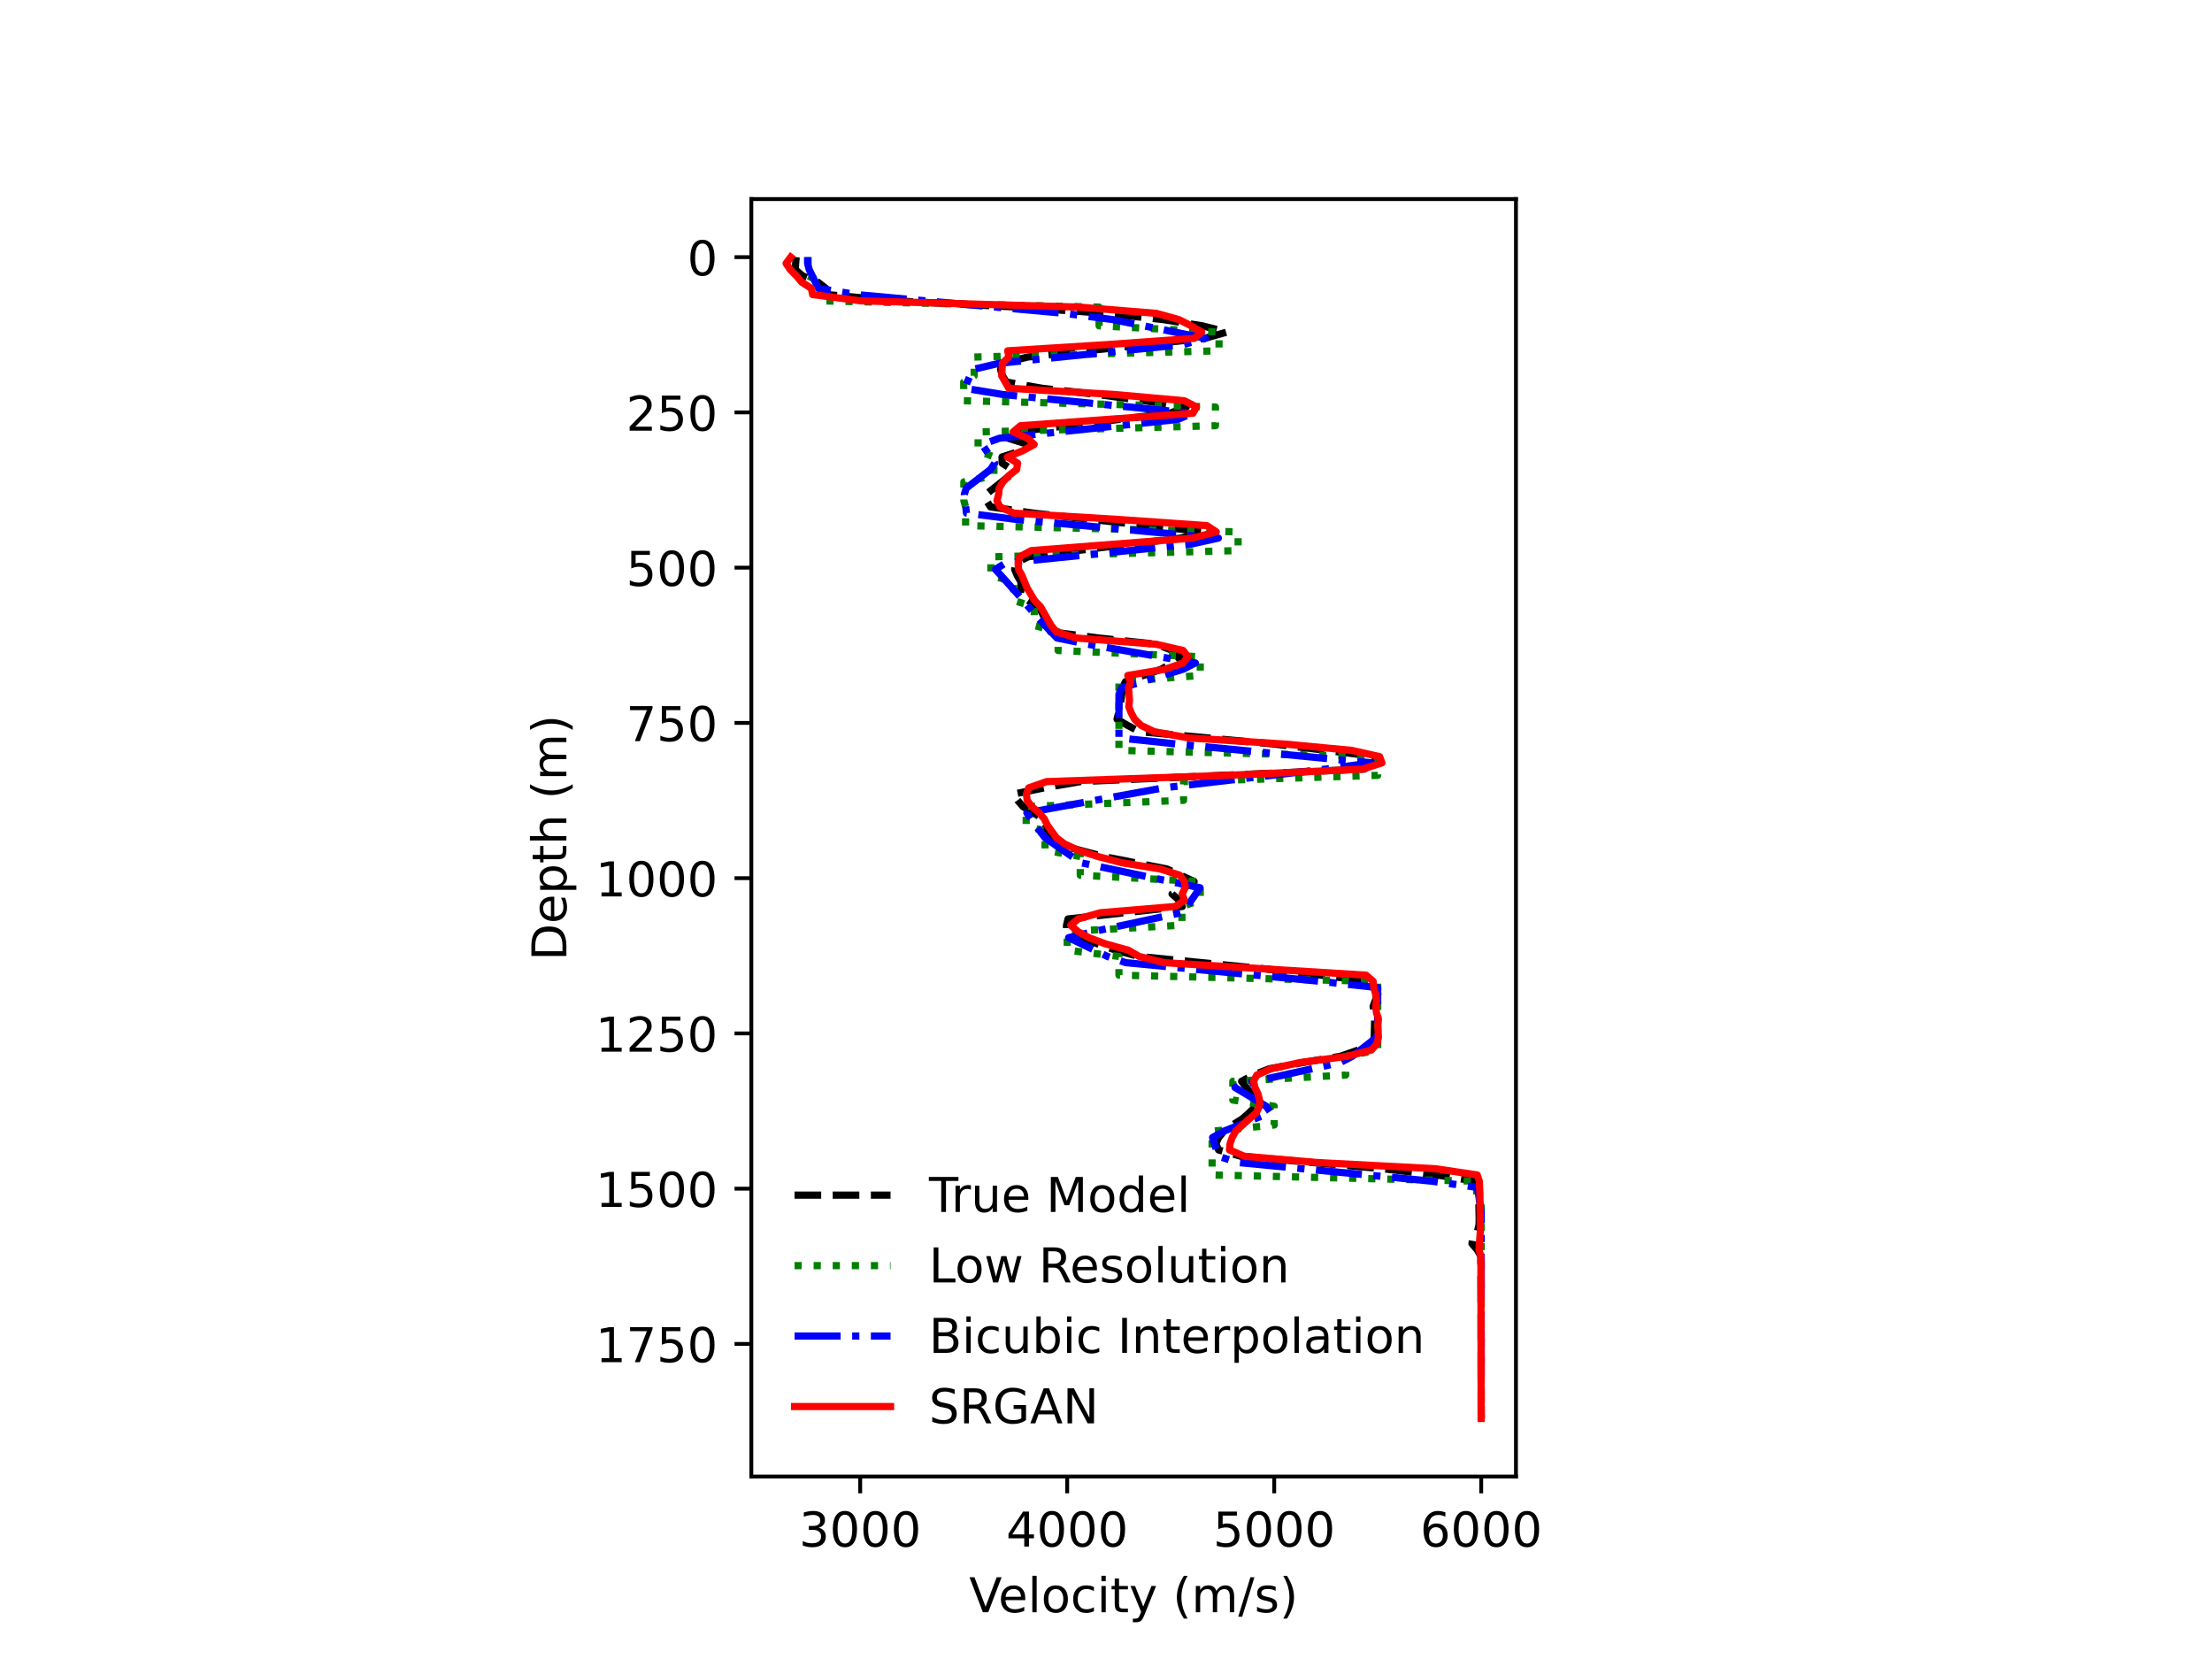 <?xml version="1.0" encoding="utf-8" standalone="no"?>
<!DOCTYPE svg PUBLIC "-//W3C//DTD SVG 1.1//EN"
  "http://www.w3.org/Graphics/SVG/1.1/DTD/svg11.dtd">
<!-- Created with matplotlib (https://matplotlib.org/) -->
<svg height="345.6pt" version="1.1" viewBox="0 0 460.8 345.6" width="460.8pt" xmlns="http://www.w3.org/2000/svg" xmlns:xlink="http://www.w3.org/1999/xlink">
 <defs>
  <style type="text/css">*{stroke-linecap:butt;stroke-linejoin:round;}</style>
 </defs>
 <g id="figure_1">
  <g id="patch_1">
   <path d="M 0 345.6 
L 460.8 345.6 
L 460.8 0 
L 0 0 
z
" style="fill:#ffffff;"/>
  </g>
  <g id="axes_1">
   <g id="patch_2">
    <path d="M 156.517 307.584 
L 315.803 307.584 
L 315.803 41.472 
L 156.517 41.472 
z
" style="fill:#ffffff;"/>
   </g>
   <g id="matplotlib.axis_1">
    <g id="xtick_1">
     <g id="line2d_1">
      <defs>
       <path d="M 0 0 
L 0 3.5 
" id="m953c4047a8" style="stroke:#000000;stroke-width:0.8;"/>
      </defs>
      <g>
       <use style="stroke:#000000;stroke-width:0.8;" x="179.194" xlink:href="#m953c4047a8" y="307.584"/>
      </g>
     </g>
     <g id="text_1">
      <!-- 3000 -->
      <g transform="translate(166.469 322.182)scale(0.1 -0.1)">
       <defs>
        <path d="M 40.578 39.312 
Q 47.656 37.797 51.625 33 
Q 55.609 28.219 55.609 21.188 
Q 55.609 10.406 48.188 4.484 
Q 40.766 -1.422 27.094 -1.422 
Q 22.516 -1.422 17.656 -0.516 
Q 12.797 0.391 7.625 2.203 
L 7.625 11.719 
Q 11.719 9.328 16.594 8.109 
Q 21.484 6.891 26.812 6.891 
Q 36.078 6.891 40.938 10.547 
Q 45.797 14.203 45.797 21.188 
Q 45.797 27.641 41.281 31.266 
Q 36.766 34.906 28.719 34.906 
L 20.219 34.906 
L 20.219 43.016 
L 29.109 43.016 
Q 36.375 43.016 40.234 45.922 
Q 44.094 48.828 44.094 54.297 
Q 44.094 59.906 40.109 62.906 
Q 36.141 65.922 28.719 65.922 
Q 24.656 65.922 20.016 65.031 
Q 15.375 64.156 9.812 62.312 
L 9.812 71.094 
Q 15.438 72.656 20.344 73.438 
Q 25.25 74.219 29.594 74.219 
Q 40.828 74.219 47.359 69.109 
Q 53.906 64.016 53.906 55.328 
Q 53.906 49.266 50.438 45.094 
Q 46.969 40.922 40.578 39.312 
z
" id="DejaVuSans-51"/>
        <path d="M 31.781 66.406 
Q 24.172 66.406 20.328 58.906 
Q 16.5 51.422 16.5 36.375 
Q 16.5 21.391 20.328 13.891 
Q 24.172 6.391 31.781 6.391 
Q 39.453 6.391 43.281 13.891 
Q 47.125 21.391 47.125 36.375 
Q 47.125 51.422 43.281 58.906 
Q 39.453 66.406 31.781 66.406 
z
M 31.781 74.219 
Q 44.047 74.219 50.516 64.516 
Q 56.984 54.828 56.984 36.375 
Q 56.984 17.969 50.516 8.266 
Q 44.047 -1.422 31.781 -1.422 
Q 19.531 -1.422 13.062 8.266 
Q 6.594 17.969 6.594 36.375 
Q 6.594 54.828 13.062 64.516 
Q 19.531 74.219 31.781 74.219 
z
" id="DejaVuSans-48"/>
       </defs>
       <use xlink:href="#DejaVuSans-51"/>
       <use x="63.623" xlink:href="#DejaVuSans-48"/>
       <use x="127.246" xlink:href="#DejaVuSans-48"/>
       <use x="190.869" xlink:href="#DejaVuSans-48"/>
      </g>
     </g>
    </g>
    <g id="xtick_2">
     <g id="line2d_2">
      <g>
       <use style="stroke:#000000;stroke-width:0.8;" x="222.317" xlink:href="#m953c4047a8" y="307.584"/>
      </g>
     </g>
     <g id="text_2">
      <!-- 4000 -->
      <g transform="translate(209.592 322.182)scale(0.1 -0.1)">
       <defs>
        <path d="M 37.797 64.312 
L 12.891 25.391 
L 37.797 25.391 
z
M 35.203 72.906 
L 47.609 72.906 
L 47.609 25.391 
L 58.016 25.391 
L 58.016 17.188 
L 47.609 17.188 
L 47.609 0 
L 37.797 0 
L 37.797 17.188 
L 4.891 17.188 
L 4.891 26.703 
z
" id="DejaVuSans-52"/>
       </defs>
       <use xlink:href="#DejaVuSans-52"/>
       <use x="63.623" xlink:href="#DejaVuSans-48"/>
       <use x="127.246" xlink:href="#DejaVuSans-48"/>
       <use x="190.869" xlink:href="#DejaVuSans-48"/>
      </g>
     </g>
    </g>
    <g id="xtick_3">
     <g id="line2d_3">
      <g>
       <use style="stroke:#000000;stroke-width:0.8;" x="265.44" xlink:href="#m953c4047a8" y="307.584"/>
      </g>
     </g>
     <g id="text_3">
      <!-- 5000 -->
      <g transform="translate(252.715 322.182)scale(0.1 -0.1)">
       <defs>
        <path d="M 10.797 72.906 
L 49.516 72.906 
L 49.516 64.594 
L 19.828 64.594 
L 19.828 46.734 
Q 21.969 47.469 24.109 47.828 
Q 26.266 48.188 28.422 48.188 
Q 40.625 48.188 47.75 41.5 
Q 54.891 34.812 54.891 23.391 
Q 54.891 11.625 47.562 5.094 
Q 40.234 -1.422 26.906 -1.422 
Q 22.312 -1.422 17.547 -0.641 
Q 12.797 0.141 7.719 1.703 
L 7.719 11.625 
Q 12.109 9.234 16.797 8.062 
Q 21.484 6.891 26.703 6.891 
Q 35.156 6.891 40.078 11.328 
Q 45.016 15.766 45.016 23.391 
Q 45.016 31 40.078 35.438 
Q 35.156 39.891 26.703 39.891 
Q 22.75 39.891 18.812 39.016 
Q 14.891 38.141 10.797 36.281 
z
" id="DejaVuSans-53"/>
       </defs>
       <use xlink:href="#DejaVuSans-53"/>
       <use x="63.623" xlink:href="#DejaVuSans-48"/>
       <use x="127.246" xlink:href="#DejaVuSans-48"/>
       <use x="190.869" xlink:href="#DejaVuSans-48"/>
      </g>
     </g>
    </g>
    <g id="xtick_4">
     <g id="line2d_4">
      <g>
       <use style="stroke:#000000;stroke-width:0.8;" x="308.563" xlink:href="#m953c4047a8" y="307.584"/>
      </g>
     </g>
     <g id="text_4">
      <!-- 6000 -->
      <g transform="translate(295.838 322.182)scale(0.1 -0.1)">
       <defs>
        <path d="M 33.016 40.375 
Q 26.375 40.375 22.484 35.828 
Q 18.609 31.297 18.609 23.391 
Q 18.609 15.531 22.484 10.953 
Q 26.375 6.391 33.016 6.391 
Q 39.656 6.391 43.531 10.953 
Q 47.406 15.531 47.406 23.391 
Q 47.406 31.297 43.531 35.828 
Q 39.656 40.375 33.016 40.375 
z
M 52.594 71.297 
L 52.594 62.312 
Q 48.875 64.062 45.094 64.984 
Q 41.312 65.922 37.594 65.922 
Q 27.828 65.922 22.672 59.328 
Q 17.531 52.734 16.797 39.406 
Q 19.672 43.656 24.016 45.922 
Q 28.375 48.188 33.594 48.188 
Q 44.578 48.188 50.953 41.516 
Q 57.328 34.859 57.328 23.391 
Q 57.328 12.156 50.688 5.359 
Q 44.047 -1.422 33.016 -1.422 
Q 20.359 -1.422 13.672 8.266 
Q 6.984 17.969 6.984 36.375 
Q 6.984 53.656 15.188 63.938 
Q 23.391 74.219 37.203 74.219 
Q 40.922 74.219 44.703 73.484 
Q 48.484 72.75 52.594 71.297 
z
" id="DejaVuSans-54"/>
       </defs>
       <use xlink:href="#DejaVuSans-54"/>
       <use x="63.623" xlink:href="#DejaVuSans-48"/>
       <use x="127.246" xlink:href="#DejaVuSans-48"/>
       <use x="190.869" xlink:href="#DejaVuSans-48"/>
      </g>
     </g>
    </g>
    <g id="text_5">
     <!-- Velocity (m/s) -->
     <g transform="translate(201.894 335.861)scale(0.1 -0.1)">
      <defs>
       <path d="M 28.609 0 
L 0.781 72.906 
L 11.078 72.906 
L 34.188 11.531 
L 57.328 72.906 
L 67.578 72.906 
L 39.797 0 
z
" id="DejaVuSans-86"/>
       <path d="M 56.203 29.594 
L 56.203 25.203 
L 14.891 25.203 
Q 15.484 15.922 20.484 11.062 
Q 25.484 6.203 34.422 6.203 
Q 39.594 6.203 44.453 7.469 
Q 49.312 8.734 54.109 11.281 
L 54.109 2.781 
Q 49.266 0.734 44.188 -0.344 
Q 39.109 -1.422 33.891 -1.422 
Q 20.797 -1.422 13.156 6.188 
Q 5.516 13.812 5.516 26.812 
Q 5.516 40.234 12.766 48.109 
Q 20.016 56 32.328 56 
Q 43.359 56 49.781 48.891 
Q 56.203 41.797 56.203 29.594 
z
M 47.219 32.234 
Q 47.125 39.594 43.094 43.984 
Q 39.062 48.391 32.422 48.391 
Q 24.906 48.391 20.391 44.141 
Q 15.875 39.891 15.188 32.172 
z
" id="DejaVuSans-101"/>
       <path d="M 9.422 75.984 
L 18.406 75.984 
L 18.406 0 
L 9.422 0 
z
" id="DejaVuSans-108"/>
       <path d="M 30.609 48.391 
Q 23.391 48.391 19.188 42.75 
Q 14.984 37.109 14.984 27.297 
Q 14.984 17.484 19.156 11.844 
Q 23.344 6.203 30.609 6.203 
Q 37.797 6.203 41.984 11.859 
Q 46.188 17.531 46.188 27.297 
Q 46.188 37.016 41.984 42.703 
Q 37.797 48.391 30.609 48.391 
z
M 30.609 56 
Q 42.328 56 49.016 48.375 
Q 55.719 40.766 55.719 27.297 
Q 55.719 13.875 49.016 6.219 
Q 42.328 -1.422 30.609 -1.422 
Q 18.844 -1.422 12.172 6.219 
Q 5.516 13.875 5.516 27.297 
Q 5.516 40.766 12.172 48.375 
Q 18.844 56 30.609 56 
z
" id="DejaVuSans-111"/>
       <path d="M 48.781 52.594 
L 48.781 44.188 
Q 44.969 46.297 41.141 47.344 
Q 37.312 48.391 33.406 48.391 
Q 24.656 48.391 19.812 42.844 
Q 14.984 37.312 14.984 27.297 
Q 14.984 17.281 19.812 11.734 
Q 24.656 6.203 33.406 6.203 
Q 37.312 6.203 41.141 7.25 
Q 44.969 8.297 48.781 10.406 
L 48.781 2.094 
Q 45.016 0.344 40.984 -0.531 
Q 36.969 -1.422 32.422 -1.422 
Q 20.062 -1.422 12.781 6.344 
Q 5.516 14.109 5.516 27.297 
Q 5.516 40.672 12.859 48.328 
Q 20.219 56 33.016 56 
Q 37.156 56 41.109 55.141 
Q 45.062 54.297 48.781 52.594 
z
" id="DejaVuSans-99"/>
       <path d="M 9.422 54.688 
L 18.406 54.688 
L 18.406 0 
L 9.422 0 
z
M 9.422 75.984 
L 18.406 75.984 
L 18.406 64.594 
L 9.422 64.594 
z
" id="DejaVuSans-105"/>
       <path d="M 18.312 70.219 
L 18.312 54.688 
L 36.812 54.688 
L 36.812 47.703 
L 18.312 47.703 
L 18.312 18.016 
Q 18.312 11.328 20.141 9.422 
Q 21.969 7.516 27.594 7.516 
L 36.812 7.516 
L 36.812 0 
L 27.594 0 
Q 17.188 0 13.234 3.875 
Q 9.281 7.766 9.281 18.016 
L 9.281 47.703 
L 2.688 47.703 
L 2.688 54.688 
L 9.281 54.688 
L 9.281 70.219 
z
" id="DejaVuSans-116"/>
       <path d="M 32.172 -5.078 
Q 28.375 -14.844 24.75 -17.812 
Q 21.141 -20.797 15.094 -20.797 
L 7.906 -20.797 
L 7.906 -13.281 
L 13.188 -13.281 
Q 16.891 -13.281 18.938 -11.516 
Q 21 -9.766 23.484 -3.219 
L 25.094 0.875 
L 2.984 54.688 
L 12.5 54.688 
L 29.594 11.922 
L 46.688 54.688 
L 56.203 54.688 
z
" id="DejaVuSans-121"/>
       <path id="DejaVuSans-32"/>
       <path d="M 31 75.875 
Q 24.469 64.656 21.281 53.656 
Q 18.109 42.672 18.109 31.391 
Q 18.109 20.125 21.312 9.062 
Q 24.516 -2 31 -13.188 
L 23.188 -13.188 
Q 15.875 -1.703 12.234 9.375 
Q 8.594 20.453 8.594 31.391 
Q 8.594 42.281 12.203 53.312 
Q 15.828 64.359 23.188 75.875 
z
" id="DejaVuSans-40"/>
       <path d="M 52 44.188 
Q 55.375 50.25 60.062 53.125 
Q 64.75 56 71.094 56 
Q 79.641 56 84.281 50.016 
Q 88.922 44.047 88.922 33.016 
L 88.922 0 
L 79.891 0 
L 79.891 32.719 
Q 79.891 40.578 77.094 44.375 
Q 74.312 48.188 68.609 48.188 
Q 61.625 48.188 57.562 43.547 
Q 53.516 38.922 53.516 30.906 
L 53.516 0 
L 44.484 0 
L 44.484 32.719 
Q 44.484 40.625 41.703 44.406 
Q 38.922 48.188 33.109 48.188 
Q 26.219 48.188 22.156 43.531 
Q 18.109 38.875 18.109 30.906 
L 18.109 0 
L 9.078 0 
L 9.078 54.688 
L 18.109 54.688 
L 18.109 46.188 
Q 21.188 51.219 25.484 53.609 
Q 29.781 56 35.688 56 
Q 41.656 56 45.828 52.969 
Q 50 49.953 52 44.188 
z
" id="DejaVuSans-109"/>
       <path d="M 25.391 72.906 
L 33.688 72.906 
L 8.297 -9.281 
L 0 -9.281 
z
" id="DejaVuSans-47"/>
       <path d="M 44.281 53.078 
L 44.281 44.578 
Q 40.484 46.531 36.375 47.5 
Q 32.281 48.484 27.875 48.484 
Q 21.188 48.484 17.844 46.438 
Q 14.5 44.391 14.5 40.281 
Q 14.5 37.156 16.891 35.375 
Q 19.281 33.594 26.516 31.984 
L 29.594 31.297 
Q 39.156 29.25 43.188 25.516 
Q 47.219 21.781 47.219 15.094 
Q 47.219 7.469 41.188 3.016 
Q 35.156 -1.422 24.609 -1.422 
Q 20.219 -1.422 15.453 -0.562 
Q 10.688 0.297 5.422 2 
L 5.422 11.281 
Q 10.406 8.688 15.234 7.391 
Q 20.062 6.109 24.812 6.109 
Q 31.156 6.109 34.562 8.281 
Q 37.984 10.453 37.984 14.406 
Q 37.984 18.062 35.516 20.016 
Q 33.062 21.969 24.703 23.781 
L 21.578 24.516 
Q 13.234 26.266 9.516 29.906 
Q 5.812 33.547 5.812 39.891 
Q 5.812 47.609 11.281 51.797 
Q 16.75 56 26.812 56 
Q 31.781 56 36.172 55.266 
Q 40.578 54.547 44.281 53.078 
z
" id="DejaVuSans-115"/>
       <path d="M 8.016 75.875 
L 15.828 75.875 
Q 23.141 64.359 26.781 53.312 
Q 30.422 42.281 30.422 31.391 
Q 30.422 20.453 26.781 9.375 
Q 23.141 -1.703 15.828 -13.188 
L 8.016 -13.188 
Q 14.5 -2 17.703 9.062 
Q 20.906 20.125 20.906 31.391 
Q 20.906 42.672 17.703 53.656 
Q 14.5 64.656 8.016 75.875 
z
" id="DejaVuSans-41"/>
      </defs>
      <use xlink:href="#DejaVuSans-86"/>
      <use x="60.658" xlink:href="#DejaVuSans-101"/>
      <use x="122.182" xlink:href="#DejaVuSans-108"/>
      <use x="149.965" xlink:href="#DejaVuSans-111"/>
      <use x="211.146" xlink:href="#DejaVuSans-99"/>
      <use x="266.127" xlink:href="#DejaVuSans-105"/>
      <use x="293.91" xlink:href="#DejaVuSans-116"/>
      <use x="333.119" xlink:href="#DejaVuSans-121"/>
      <use x="392.299" xlink:href="#DejaVuSans-32"/>
      <use x="424.086" xlink:href="#DejaVuSans-40"/>
      <use x="463.1" xlink:href="#DejaVuSans-109"/>
      <use x="560.512" xlink:href="#DejaVuSans-47"/>
      <use x="594.203" xlink:href="#DejaVuSans-115"/>
      <use x="646.303" xlink:href="#DejaVuSans-41"/>
     </g>
    </g>
   </g>
   <g id="matplotlib.axis_2">
    <g id="ytick_1">
     <g id="line2d_5">
      <defs>
       <path d="M 0 0 
L -3.5 0 
" id="m0af466a3be" style="stroke:#000000;stroke-width:0.8;"/>
      </defs>
      <g>
       <use style="stroke:#000000;stroke-width:0.8;" x="156.517" xlink:href="#m0af466a3be" y="53.568"/>
      </g>
     </g>
     <g id="text_6">
      <!-- 0 -->
      <g transform="translate(143.155 57.367)scale(0.1 -0.1)">
       <use xlink:href="#DejaVuSans-48"/>
      </g>
     </g>
    </g>
    <g id="ytick_2">
     <g id="line2d_6">
      <g>
       <use style="stroke:#000000;stroke-width:0.8;" x="156.517" xlink:href="#m0af466a3be" y="85.91"/>
      </g>
     </g>
     <g id="text_7">
      <!-- 250 -->
      <g transform="translate(130.43 89.709)scale(0.1 -0.1)">
       <defs>
        <path d="M 19.188 8.297 
L 53.609 8.297 
L 53.609 0 
L 7.328 0 
L 7.328 8.297 
Q 12.938 14.109 22.625 23.891 
Q 32.328 33.688 34.812 36.531 
Q 39.547 41.844 41.422 45.531 
Q 43.312 49.219 43.312 52.781 
Q 43.312 58.594 39.234 62.25 
Q 35.156 65.922 28.609 65.922 
Q 23.969 65.922 18.812 64.312 
Q 13.672 62.703 7.812 59.422 
L 7.812 69.391 
Q 13.766 71.781 18.938 73 
Q 24.125 74.219 28.422 74.219 
Q 39.75 74.219 46.484 68.547 
Q 53.219 62.891 53.219 53.422 
Q 53.219 48.922 51.531 44.891 
Q 49.859 40.875 45.406 35.406 
Q 44.188 33.984 37.641 27.219 
Q 31.109 20.453 19.188 8.297 
z
" id="DejaVuSans-50"/>
       </defs>
       <use xlink:href="#DejaVuSans-50"/>
       <use x="63.623" xlink:href="#DejaVuSans-53"/>
       <use x="127.246" xlink:href="#DejaVuSans-48"/>
      </g>
     </g>
    </g>
    <g id="ytick_3">
     <g id="line2d_7">
      <g>
       <use style="stroke:#000000;stroke-width:0.8;" x="156.517" xlink:href="#m0af466a3be" y="118.252"/>
      </g>
     </g>
     <g id="text_8">
      <!-- 500 -->
      <g transform="translate(130.43 122.052)scale(0.1 -0.1)">
       <use xlink:href="#DejaVuSans-53"/>
       <use x="63.623" xlink:href="#DejaVuSans-48"/>
       <use x="127.246" xlink:href="#DejaVuSans-48"/>
      </g>
     </g>
    </g>
    <g id="ytick_4">
     <g id="line2d_8">
      <g>
       <use style="stroke:#000000;stroke-width:0.8;" x="156.517" xlink:href="#m0af466a3be" y="150.595"/>
      </g>
     </g>
     <g id="text_9">
      <!-- 750 -->
      <g transform="translate(130.43 154.394)scale(0.1 -0.1)">
       <defs>
        <path d="M 8.203 72.906 
L 55.078 72.906 
L 55.078 68.703 
L 28.609 0 
L 18.312 0 
L 43.219 64.594 
L 8.203 64.594 
z
" id="DejaVuSans-55"/>
       </defs>
       <use xlink:href="#DejaVuSans-55"/>
       <use x="63.623" xlink:href="#DejaVuSans-53"/>
       <use x="127.246" xlink:href="#DejaVuSans-48"/>
      </g>
     </g>
    </g>
    <g id="ytick_5">
     <g id="line2d_9">
      <g>
       <use style="stroke:#000000;stroke-width:0.8;" x="156.517" xlink:href="#m0af466a3be" y="182.937"/>
      </g>
     </g>
     <g id="text_10">
      <!-- 1000 -->
      <g transform="translate(124.067 186.736)scale(0.1 -0.1)">
       <defs>
        <path d="M 12.406 8.297 
L 28.516 8.297 
L 28.516 63.922 
L 10.984 60.406 
L 10.984 69.391 
L 28.422 72.906 
L 38.281 72.906 
L 38.281 8.297 
L 54.391 8.297 
L 54.391 0 
L 12.406 0 
z
" id="DejaVuSans-49"/>
       </defs>
       <use xlink:href="#DejaVuSans-49"/>
       <use x="63.623" xlink:href="#DejaVuSans-48"/>
       <use x="127.246" xlink:href="#DejaVuSans-48"/>
       <use x="190.869" xlink:href="#DejaVuSans-48"/>
      </g>
     </g>
    </g>
    <g id="ytick_6">
     <g id="line2d_10">
      <g>
       <use style="stroke:#000000;stroke-width:0.8;" x="156.517" xlink:href="#m0af466a3be" y="215.279"/>
      </g>
     </g>
     <g id="text_11">
      <!-- 1250 -->
      <g transform="translate(124.067 219.078)scale(0.1 -0.1)">
       <use xlink:href="#DejaVuSans-49"/>
       <use x="63.623" xlink:href="#DejaVuSans-50"/>
       <use x="127.246" xlink:href="#DejaVuSans-53"/>
       <use x="190.869" xlink:href="#DejaVuSans-48"/>
      </g>
     </g>
    </g>
    <g id="ytick_7">
     <g id="line2d_11">
      <g>
       <use style="stroke:#000000;stroke-width:0.8;" x="156.517" xlink:href="#m0af466a3be" y="247.621"/>
      </g>
     </g>
     <g id="text_12">
      <!-- 1500 -->
      <g transform="translate(124.067 251.421)scale(0.1 -0.1)">
       <use xlink:href="#DejaVuSans-49"/>
       <use x="63.623" xlink:href="#DejaVuSans-53"/>
       <use x="127.246" xlink:href="#DejaVuSans-48"/>
       <use x="190.869" xlink:href="#DejaVuSans-48"/>
      </g>
     </g>
    </g>
    <g id="ytick_8">
     <g id="line2d_12">
      <g>
       <use style="stroke:#000000;stroke-width:0.8;" x="156.517" xlink:href="#m0af466a3be" y="279.964"/>
      </g>
     </g>
     <g id="text_13">
      <!-- 1750 -->
      <g transform="translate(124.067 283.763)scale(0.1 -0.1)">
       <use xlink:href="#DejaVuSans-49"/>
       <use x="63.623" xlink:href="#DejaVuSans-55"/>
       <use x="127.246" xlink:href="#DejaVuSans-53"/>
       <use x="190.869" xlink:href="#DejaVuSans-48"/>
      </g>
     </g>
    </g>
    <g id="text_14">
     <!-- Depth (m) -->
     <g transform="translate(117.987 200.119)rotate(-90)scale(0.1 -0.1)">
      <defs>
       <path d="M 19.672 64.797 
L 19.672 8.109 
L 31.594 8.109 
Q 46.688 8.109 53.688 14.938 
Q 60.688 21.781 60.688 36.531 
Q 60.688 51.172 53.688 57.984 
Q 46.688 64.797 31.594 64.797 
z
M 9.812 72.906 
L 30.078 72.906 
Q 51.266 72.906 61.172 64.094 
Q 71.094 55.281 71.094 36.531 
Q 71.094 17.672 61.125 8.828 
Q 51.172 0 30.078 0 
L 9.812 0 
z
" id="DejaVuSans-68"/>
       <path d="M 18.109 8.203 
L 18.109 -20.797 
L 9.078 -20.797 
L 9.078 54.688 
L 18.109 54.688 
L 18.109 46.391 
Q 20.953 51.266 25.266 53.625 
Q 29.594 56 35.594 56 
Q 45.562 56 51.781 48.094 
Q 58.016 40.188 58.016 27.297 
Q 58.016 14.406 51.781 6.484 
Q 45.562 -1.422 35.594 -1.422 
Q 29.594 -1.422 25.266 0.953 
Q 20.953 3.328 18.109 8.203 
z
M 48.688 27.297 
Q 48.688 37.203 44.609 42.844 
Q 40.531 48.484 33.406 48.484 
Q 26.266 48.484 22.188 42.844 
Q 18.109 37.203 18.109 27.297 
Q 18.109 17.391 22.188 11.75 
Q 26.266 6.109 33.406 6.109 
Q 40.531 6.109 44.609 11.75 
Q 48.688 17.391 48.688 27.297 
z
" id="DejaVuSans-112"/>
       <path d="M 54.891 33.016 
L 54.891 0 
L 45.906 0 
L 45.906 32.719 
Q 45.906 40.484 42.875 44.328 
Q 39.844 48.188 33.797 48.188 
Q 26.516 48.188 22.312 43.547 
Q 18.109 38.922 18.109 30.906 
L 18.109 0 
L 9.078 0 
L 9.078 75.984 
L 18.109 75.984 
L 18.109 46.188 
Q 21.344 51.125 25.703 53.562 
Q 30.078 56 35.797 56 
Q 45.219 56 50.047 50.172 
Q 54.891 44.344 54.891 33.016 
z
" id="DejaVuSans-104"/>
      </defs>
      <use xlink:href="#DejaVuSans-68"/>
      <use x="77.002" xlink:href="#DejaVuSans-101"/>
      <use x="138.525" xlink:href="#DejaVuSans-112"/>
      <use x="202.002" xlink:href="#DejaVuSans-116"/>
      <use x="241.211" xlink:href="#DejaVuSans-104"/>
      <use x="304.59" xlink:href="#DejaVuSans-32"/>
      <use x="336.377" xlink:href="#DejaVuSans-40"/>
      <use x="375.391" xlink:href="#DejaVuSans-109"/>
      <use x="472.803" xlink:href="#DejaVuSans-41"/>
     </g>
    </g>
   </g>
   <g id="line2d_13">
    <path clip-path="url(#p0e7c6d971c)" d="M 165.858 53.568 
L 165.646 56.169 
L 167.209 57.47 
L 170.372 58.771 
L 172.05 60.071 
L 172.394 61.372 
L 186.361 62.673 
L 212.063 63.973 
L 230.267 65.274 
L 242.283 66.574 
L 250.46 67.875 
L 255.601 69.176 
L 250.974 70.476 
L 214.08 74.378 
L 208.754 75.679 
L 208.437 76.98 
L 208.815 78.28 
L 209.654 79.581 
L 217.069 80.882 
L 228.658 82.182 
L 238.443 83.483 
L 247.135 84.783 
L 243.71 86.084 
L 222.339 88.685 
L 211.16 89.986 
L 210.009 91.287 
L 214.157 92.587 
L 212.827 93.888 
L 208.735 95.189 
L 208.768 96.489 
L 210.781 97.79 
L 210.304 99.091 
L 205.388 102.993 
L 205.497 104.293 
L 206.336 105.594 
L 215.276 106.894 
L 251.134 110.796 
L 245.908 112.097 
L 224.282 114.698 
L 214.181 115.999 
L 211.594 117.3 
L 211.372 118.6 
L 211.908 119.901 
L 212.669 121.202 
L 212.715 122.502 
L 212.561 123.803 
L 214.162 125.103 
L 216.223 126.404 
L 217.108 127.705 
L 218.854 131.607 
L 228.867 132.907 
L 240.891 134.208 
L 244.243 135.509 
L 245.883 136.809 
L 244.203 138.11 
L 241.916 139.411 
L 234.449 142.012 
L 233.82 143.313 
L 233.353 147.214 
L 232.696 149.816 
L 234.9 151.116 
L 237.391 152.417 
L 265.629 155.018 
L 286.939 157.62 
L 286.001 158.92 
L 284.215 160.221 
L 225.034 162.822 
L 217.51 164.123 
L 211.138 165.423 
L 211.984 166.724 
L 213.11 168.025 
L 217.386 170.626 
L 218.249 173.227 
L 220.076 175.829 
L 229.883 178.43 
L 243.102 181.031 
L 248.754 183.633 
L 244.157 186.234 
L 245.625 187.534 
L 246.287 188.835 
L 222.487 191.436 
L 222.176 192.737 
L 222.147 194.038 
L 228.671 196.639 
L 232.444 197.94 
L 237.178 199.24 
L 263.547 201.842 
L 275.125 203.142 
L 285.398 204.443 
L 286.305 205.743 
L 287.019 207.044 
L 286.046 209.645 
L 286.376 212.247 
L 286.273 216.149 
L 285.714 217.449 
L 282.93 218.75 
L 279.204 220.051 
L 271.362 221.351 
L 264.406 222.652 
L 261.068 223.953 
L 258.643 225.253 
L 260.686 227.854 
L 261.352 229.155 
L 261.574 230.456 
L 260.294 231.756 
L 258.826 233.057 
L 256.758 234.358 
L 254.945 235.658 
L 253.894 236.959 
L 253.27 238.26 
L 253.859 239.56 
L 258.456 240.861 
L 288.026 243.462 
L 299.287 244.763 
L 307.366 246.063 
L 308.032 248.665 
L 308.137 253.867 
L 308.11 255.168 
L 307.781 256.469 
L 306.851 257.769 
L 306.632 259.07 
L 307.756 260.371 
L 308.486 261.671 
L 308.535 272.076 
L 308.559 295.488 
L 308.559 295.488 
" style="fill:none;stroke:#000000;stroke-dasharray:5.55,2.4;stroke-dashoffset:0;stroke-width:1.5;"/>
   </g>
   <g id="line2d_14">
    <path clip-path="url(#p0e7c6d971c)" d="M 168.348 53.568 
L 168.348 57.47 
L 170.9 58.771 
L 170.9 62.673 
L 228.96 63.973 
L 228.96 67.875 
L 253.946 69.176 
L 253.946 73.078 
L 202.939 74.378 
L 202.939 78.28 
L 200.755 79.581 
L 200.755 83.483 
L 253.204 84.783 
L 253.204 88.685 
L 203.752 89.986 
L 203.752 93.888 
L 207.052 95.189 
L 207.052 99.091 
L 200.787 100.391 
L 200.787 104.293 
L 201.151 105.594 
L 201.151 109.496 
L 257.919 110.796 
L 257.919 114.698 
L 206.424 115.999 
L 206.424 119.901 
L 211.172 121.202 
L 211.172 125.103 
L 215.459 126.404 
L 215.459 130.306 
L 220.419 131.607 
L 220.419 135.509 
L 250.036 136.809 
L 250.036 140.711 
L 233.097 142.012 
L 233.097 156.319 
L 287.001 157.62 
L 287.001 161.522 
L 246.558 162.822 
L 246.558 166.724 
L 213.773 168.025 
L 213.773 171.927 
L 217.706 173.227 
L 217.706 177.129 
L 225.035 178.43 
L 225.035 182.332 
L 250.036 183.633 
L 250.036 187.534 
L 246.221 188.835 
L 246.221 192.737 
L 222.317 194.038 
L 222.317 197.94 
L 233.097 199.24 
L 233.097 203.142 
L 287.001 204.443 
L 287.001 218.75 
L 280.335 220.051 
L 280.335 223.953 
L 256.815 225.253 
L 256.815 229.155 
L 265.44 230.456 
L 265.44 234.358 
L 252.503 235.658 
L 252.503 244.763 
L 307.613 246.063 
L 307.613 249.965 
L 308.563 251.266 
L 308.563 295.488 
L 308.563 295.488 
" style="fill:none;stroke:#008000;stroke-dasharray:1.5,2.475;stroke-dashoffset:0;stroke-width:1.5;"/>
   </g>
   <g id="line2d_15">
    <path clip-path="url(#p0e7c6d971c)" d="M 168.239 53.568 
L 168.239 54.869 
L 168.569 56.169 
L 170.504 60.071 
L 178.484 61.372 
L 221.79 65.274 
L 231.803 66.574 
L 251.13 70.476 
L 246.517 71.777 
L 208.113 75.679 
L 202.611 76.98 
L 200.965 80.882 
L 208.889 82.182 
L 248.436 86.084 
L 245.314 87.385 
L 208.23 91.287 
L 204.598 92.587 
L 207.22 96.489 
L 206.35 97.79 
L 201.286 101.692 
L 200.886 102.993 
L 201.329 106.894 
L 211.559 108.195 
L 253.817 112.097 
L 247.875 113.398 
L 209.447 117.3 
L 207.36 118.6 
L 212.027 123.803 
L 216.458 129.005 
L 220.195 132.907 
L 226.606 134.208 
L 249.017 138.11 
L 246.486 139.411 
L 233.644 143.313 
L 233.097 144.613 
L 233.097 153.718 
L 245.404 155.018 
L 285.759 158.92 
L 276.1 160.221 
L 242.393 164.123 
L 213.911 169.325 
L 214.729 170.626 
L 217.697 174.528 
L 225.169 179.731 
L 249.998 184.933 
L 247.295 188.835 
L 246.065 190.136 
L 227.915 194.038 
L 222.609 195.338 
L 230.69 199.24 
L 234.539 200.541 
L 275.183 204.443 
L 287.001 205.743 
L 287.001 214.848 
L 286.716 216.149 
L 281.689 220.051 
L 279.203 221.351 
L 261.469 225.253 
L 257.276 226.554 
L 263.779 230.456 
L 264.679 231.756 
L 254.924 235.658 
L 252.603 236.959 
L 253.786 240.861 
L 257.802 242.162 
L 298.262 246.063 
L 307.794 247.364 
L 308.563 252.567 
L 308.563 295.488 
L 308.563 295.488 
" style="fill:none;stroke:#0000ff;stroke-dasharray:9.6,2.4,1.5,2.4;stroke-dashoffset:0;stroke-width:1.5;"/>
   </g>
   <g id="line2d_16">
    <path clip-path="url(#p0e7c6d971c)" d="M 164.723 53.568 
L 163.757 54.869 
L 164.631 56.169 
L 165.918 57.47 
L 167.003 58.771 
L 169.016 60.071 
L 169.283 61.372 
L 179.333 62.673 
L 224.719 63.973 
L 240.894 65.274 
L 245.58 66.574 
L 248.143 67.875 
L 250.345 69.176 
L 248.818 70.476 
L 230.772 71.777 
L 209.922 73.078 
L 210.173 74.378 
L 208.819 75.679 
L 208.672 78.28 
L 210.15 80.882 
L 232.202 82.182 
L 246.736 83.483 
L 249.242 84.783 
L 248.522 86.084 
L 212.582 88.685 
L 211.047 89.986 
L 214.043 91.287 
L 215.439 92.587 
L 213.081 93.888 
L 209.865 95.189 
L 211.984 96.489 
L 211.791 97.79 
L 210.148 99.091 
L 208.921 100.391 
L 208.157 101.692 
L 208.029 102.993 
L 207.688 104.293 
L 208.296 105.594 
L 211.202 106.894 
L 232.765 108.195 
L 251.417 109.496 
L 253.375 110.796 
L 248.407 112.097 
L 214.817 114.698 
L 212.4 115.999 
L 212.082 117.3 
L 212.173 118.6 
L 212.905 119.901 
L 213.968 122.502 
L 215.524 125.103 
L 216.771 126.404 
L 218.984 130.306 
L 220.035 131.607 
L 224.202 132.907 
L 240.87 134.208 
L 246.469 135.509 
L 247.449 136.809 
L 246.489 138.11 
L 242.688 139.411 
L 234.94 140.711 
L 235.536 142.012 
L 235.096 143.313 
L 235.29 145.914 
L 235.149 147.214 
L 235.661 148.515 
L 236.353 149.816 
L 237.704 151.116 
L 240.427 152.417 
L 247.578 153.718 
L 267.845 155.018 
L 281.617 156.319 
L 287.392 157.62 
L 287.886 158.92 
L 283.827 160.221 
L 255.54 161.522 
L 218.022 162.822 
L 214.298 164.123 
L 213.821 165.423 
L 213.976 166.724 
L 214.928 168.025 
L 216.458 169.325 
L 217.578 170.626 
L 218.186 171.927 
L 220.064 174.528 
L 221.812 175.829 
L 224.618 177.129 
L 228.721 178.43 
L 233.719 179.731 
L 241.74 181.031 
L 245.785 182.332 
L 246.767 183.633 
L 246.895 184.933 
L 246.264 186.234 
L 246.74 187.534 
L 244.814 188.835 
L 229.211 190.136 
L 224.573 191.436 
L 223.037 192.737 
L 224.511 194.038 
L 226.819 195.338 
L 230.322 196.639 
L 235.038 197.94 
L 237.314 199.24 
L 242.511 200.541 
L 284.571 203.142 
L 286.052 204.443 
L 286.184 205.743 
L 286.55 207.044 
L 286.759 208.345 
L 286.597 209.645 
L 286.731 210.946 
L 287.149 212.247 
L 287.029 213.547 
L 287.148 216.149 
L 286.843 217.449 
L 285.666 218.75 
L 280.585 220.051 
L 270.801 221.351 
L 264.744 222.652 
L 261.819 223.953 
L 261.133 225.253 
L 261.436 226.554 
L 262.045 227.854 
L 262.392 229.155 
L 262.352 230.456 
L 261.73 231.756 
L 257.403 235.658 
L 256.691 236.959 
L 256.241 238.26 
L 256.122 239.56 
L 259.191 240.861 
L 274.195 242.162 
L 298.997 243.462 
L 307.737 244.763 
L 308.174 246.063 
L 308.291 248.665 
L 308.38 256.469 
L 308.091 260.371 
L 308.494 261.671 
L 308.511 266.874 
L 308.514 273.377 
L 308.549 295.488 
L 308.549 295.488 
" style="fill:none;stroke:#ff0000;stroke-linecap:square;stroke-width:1.5;"/>
   </g>
   <g id="patch_3">
    <path d="M 156.517 307.584 
L 156.517 41.472 
" style="fill:none;stroke:#000000;stroke-linecap:square;stroke-linejoin:miter;stroke-width:0.8;"/>
   </g>
   <g id="patch_4">
    <path d="M 315.803 307.584 
L 315.803 41.472 
" style="fill:none;stroke:#000000;stroke-linecap:square;stroke-linejoin:miter;stroke-width:0.8;"/>
   </g>
   <g id="patch_5">
    <path d="M 156.517 307.584 
L 315.803 307.584 
" style="fill:none;stroke:#000000;stroke-linecap:square;stroke-linejoin:miter;stroke-width:0.8;"/>
   </g>
   <g id="patch_6">
    <path d="M 156.517 41.472 
L 315.803 41.472 
" style="fill:none;stroke:#000000;stroke-linecap:square;stroke-linejoin:miter;stroke-width:0.8;"/>
   </g>
   <g id="legend_1">
    <g id="line2d_17">
     <path d="M 165.517 248.97 
L 185.517 248.97 
" style="fill:none;stroke:#000000;stroke-dasharray:5.55,2.4;stroke-dashoffset:0;stroke-width:1.5;"/>
    </g>
    <g id="line2d_18"/>
    <g id="text_15">
     <!-- True Model -->
     <g transform="translate(193.517 252.47)scale(0.1 -0.1)">
      <defs>
       <path d="M -0.297 72.906 
L 61.375 72.906 
L 61.375 64.594 
L 35.5 64.594 
L 35.5 0 
L 25.594 0 
L 25.594 64.594 
L -0.297 64.594 
z
" id="DejaVuSans-84"/>
       <path d="M 41.109 46.297 
Q 39.594 47.172 37.812 47.578 
Q 36.031 48 33.891 48 
Q 26.266 48 22.188 43.047 
Q 18.109 38.094 18.109 28.812 
L 18.109 0 
L 9.078 0 
L 9.078 54.688 
L 18.109 54.688 
L 18.109 46.188 
Q 20.953 51.172 25.484 53.578 
Q 30.031 56 36.531 56 
Q 37.453 56 38.578 55.875 
Q 39.703 55.766 41.062 55.516 
z
" id="DejaVuSans-114"/>
       <path d="M 8.5 21.578 
L 8.5 54.688 
L 17.484 54.688 
L 17.484 21.922 
Q 17.484 14.156 20.5 10.266 
Q 23.531 6.391 29.594 6.391 
Q 36.859 6.391 41.078 11.031 
Q 45.312 15.672 45.312 23.688 
L 45.312 54.688 
L 54.297 54.688 
L 54.297 0 
L 45.312 0 
L 45.312 8.406 
Q 42.047 3.422 37.719 1 
Q 33.406 -1.422 27.688 -1.422 
Q 18.266 -1.422 13.375 4.438 
Q 8.5 10.297 8.5 21.578 
z
M 31.109 56 
z
" id="DejaVuSans-117"/>
       <path d="M 9.812 72.906 
L 24.516 72.906 
L 43.109 23.297 
L 61.812 72.906 
L 76.516 72.906 
L 76.516 0 
L 66.891 0 
L 66.891 64.016 
L 48.094 14.016 
L 38.188 14.016 
L 19.391 64.016 
L 19.391 0 
L 9.812 0 
z
" id="DejaVuSans-77"/>
       <path d="M 45.406 46.391 
L 45.406 75.984 
L 54.391 75.984 
L 54.391 0 
L 45.406 0 
L 45.406 8.203 
Q 42.578 3.328 38.25 0.953 
Q 33.938 -1.422 27.875 -1.422 
Q 17.969 -1.422 11.734 6.484 
Q 5.516 14.406 5.516 27.297 
Q 5.516 40.188 11.734 48.094 
Q 17.969 56 27.875 56 
Q 33.938 56 38.25 53.625 
Q 42.578 51.266 45.406 46.391 
z
M 14.797 27.297 
Q 14.797 17.391 18.875 11.75 
Q 22.953 6.109 30.078 6.109 
Q 37.203 6.109 41.297 11.75 
Q 45.406 17.391 45.406 27.297 
Q 45.406 37.203 41.297 42.844 
Q 37.203 48.484 30.078 48.484 
Q 22.953 48.484 18.875 42.844 
Q 14.797 37.203 14.797 27.297 
z
" id="DejaVuSans-100"/>
      </defs>
      <use xlink:href="#DejaVuSans-84"/>
      <use x="46.334" xlink:href="#DejaVuSans-114"/>
      <use x="87.447" xlink:href="#DejaVuSans-117"/>
      <use x="150.826" xlink:href="#DejaVuSans-101"/>
      <use x="212.35" xlink:href="#DejaVuSans-32"/>
      <use x="244.137" xlink:href="#DejaVuSans-77"/>
      <use x="330.416" xlink:href="#DejaVuSans-111"/>
      <use x="391.598" xlink:href="#DejaVuSans-100"/>
      <use x="455.074" xlink:href="#DejaVuSans-101"/>
      <use x="516.598" xlink:href="#DejaVuSans-108"/>
     </g>
    </g>
    <g id="line2d_19">
     <path d="M 165.517 263.648 
L 185.517 263.648 
" style="fill:none;stroke:#008000;stroke-dasharray:1.5,2.475;stroke-dashoffset:0;stroke-width:1.5;"/>
    </g>
    <g id="line2d_20"/>
    <g id="text_16">
     <!-- Low Resolution -->
     <g transform="translate(193.517 267.148)scale(0.1 -0.1)">
      <defs>
       <path d="M 9.812 72.906 
L 19.672 72.906 
L 19.672 8.297 
L 55.172 8.297 
L 55.172 0 
L 9.812 0 
z
" id="DejaVuSans-76"/>
       <path d="M 4.203 54.688 
L 13.188 54.688 
L 24.422 12.016 
L 35.594 54.688 
L 46.188 54.688 
L 57.422 12.016 
L 68.609 54.688 
L 77.594 54.688 
L 63.281 0 
L 52.688 0 
L 40.922 44.828 
L 29.109 0 
L 18.5 0 
z
" id="DejaVuSans-119"/>
       <path d="M 44.391 34.188 
Q 47.562 33.109 50.562 29.594 
Q 53.562 26.078 56.594 19.922 
L 66.609 0 
L 56 0 
L 46.688 18.703 
Q 43.062 26.031 39.672 28.422 
Q 36.281 30.812 30.422 30.812 
L 19.672 30.812 
L 19.672 0 
L 9.812 0 
L 9.812 72.906 
L 32.078 72.906 
Q 44.578 72.906 50.734 67.672 
Q 56.891 62.453 56.891 51.906 
Q 56.891 45.016 53.688 40.469 
Q 50.484 35.938 44.391 34.188 
z
M 19.672 64.797 
L 19.672 38.922 
L 32.078 38.922 
Q 39.203 38.922 42.844 42.219 
Q 46.484 45.516 46.484 51.906 
Q 46.484 58.297 42.844 61.547 
Q 39.203 64.797 32.078 64.797 
z
" id="DejaVuSans-82"/>
       <path d="M 54.891 33.016 
L 54.891 0 
L 45.906 0 
L 45.906 32.719 
Q 45.906 40.484 42.875 44.328 
Q 39.844 48.188 33.797 48.188 
Q 26.516 48.188 22.312 43.547 
Q 18.109 38.922 18.109 30.906 
L 18.109 0 
L 9.078 0 
L 9.078 54.688 
L 18.109 54.688 
L 18.109 46.188 
Q 21.344 51.125 25.703 53.562 
Q 30.078 56 35.797 56 
Q 45.219 56 50.047 50.172 
Q 54.891 44.344 54.891 33.016 
z
" id="DejaVuSans-110"/>
      </defs>
      <use xlink:href="#DejaVuSans-76"/>
      <use x="53.963" xlink:href="#DejaVuSans-111"/>
      <use x="115.145" xlink:href="#DejaVuSans-119"/>
      <use x="196.932" xlink:href="#DejaVuSans-32"/>
      <use x="228.719" xlink:href="#DejaVuSans-82"/>
      <use x="293.701" xlink:href="#DejaVuSans-101"/>
      <use x="355.225" xlink:href="#DejaVuSans-115"/>
      <use x="407.324" xlink:href="#DejaVuSans-111"/>
      <use x="468.506" xlink:href="#DejaVuSans-108"/>
      <use x="496.289" xlink:href="#DejaVuSans-117"/>
      <use x="559.668" xlink:href="#DejaVuSans-116"/>
      <use x="598.877" xlink:href="#DejaVuSans-105"/>
      <use x="626.66" xlink:href="#DejaVuSans-111"/>
      <use x="687.842" xlink:href="#DejaVuSans-110"/>
     </g>
    </g>
    <g id="line2d_21">
     <path d="M 165.517 278.326 
L 185.517 278.326 
" style="fill:none;stroke:#0000ff;stroke-dasharray:9.6,2.4,1.5,2.4;stroke-dashoffset:0;stroke-width:1.5;"/>
    </g>
    <g id="line2d_22"/>
    <g id="text_17">
     <!-- Bicubic Interpolation -->
     <g transform="translate(193.517 281.826)scale(0.1 -0.1)">
      <defs>
       <path d="M 19.672 34.812 
L 19.672 8.109 
L 35.5 8.109 
Q 43.453 8.109 47.281 11.406 
Q 51.125 14.703 51.125 21.484 
Q 51.125 28.328 47.281 31.562 
Q 43.453 34.812 35.5 34.812 
z
M 19.672 64.797 
L 19.672 42.828 
L 34.281 42.828 
Q 41.5 42.828 45.031 45.531 
Q 48.578 48.25 48.578 53.812 
Q 48.578 59.328 45.031 62.062 
Q 41.5 64.797 34.281 64.797 
z
M 9.812 72.906 
L 35.016 72.906 
Q 46.297 72.906 52.391 68.219 
Q 58.5 63.531 58.5 54.891 
Q 58.5 48.188 55.375 44.234 
Q 52.25 40.281 46.188 39.312 
Q 53.469 37.75 57.5 32.781 
Q 61.531 27.828 61.531 20.406 
Q 61.531 10.641 54.891 5.312 
Q 48.25 0 35.984 0 
L 9.812 0 
z
" id="DejaVuSans-66"/>
       <path d="M 48.688 27.297 
Q 48.688 37.203 44.609 42.844 
Q 40.531 48.484 33.406 48.484 
Q 26.266 48.484 22.188 42.844 
Q 18.109 37.203 18.109 27.297 
Q 18.109 17.391 22.188 11.75 
Q 26.266 6.109 33.406 6.109 
Q 40.531 6.109 44.609 11.75 
Q 48.688 17.391 48.688 27.297 
z
M 18.109 46.391 
Q 20.953 51.266 25.266 53.625 
Q 29.594 56 35.594 56 
Q 45.562 56 51.781 48.094 
Q 58.016 40.188 58.016 27.297 
Q 58.016 14.406 51.781 6.484 
Q 45.562 -1.422 35.594 -1.422 
Q 29.594 -1.422 25.266 0.953 
Q 20.953 3.328 18.109 8.203 
L 18.109 0 
L 9.078 0 
L 9.078 75.984 
L 18.109 75.984 
z
" id="DejaVuSans-98"/>
       <path d="M 9.812 72.906 
L 19.672 72.906 
L 19.672 0 
L 9.812 0 
z
" id="DejaVuSans-73"/>
       <path d="M 34.281 27.484 
Q 23.391 27.484 19.188 25 
Q 14.984 22.516 14.984 16.5 
Q 14.984 11.719 18.141 8.906 
Q 21.297 6.109 26.703 6.109 
Q 34.188 6.109 38.703 11.406 
Q 43.219 16.703 43.219 25.484 
L 43.219 27.484 
z
M 52.203 31.203 
L 52.203 0 
L 43.219 0 
L 43.219 8.297 
Q 40.141 3.328 35.547 0.953 
Q 30.953 -1.422 24.312 -1.422 
Q 15.922 -1.422 10.953 3.297 
Q 6 8.016 6 15.922 
Q 6 25.141 12.172 29.828 
Q 18.359 34.516 30.609 34.516 
L 43.219 34.516 
L 43.219 35.406 
Q 43.219 41.609 39.141 45 
Q 35.062 48.391 27.688 48.391 
Q 23 48.391 18.547 47.266 
Q 14.109 46.141 10.016 43.891 
L 10.016 52.203 
Q 14.938 54.109 19.578 55.047 
Q 24.219 56 28.609 56 
Q 40.484 56 46.344 49.844 
Q 52.203 43.703 52.203 31.203 
z
" id="DejaVuSans-97"/>
      </defs>
      <use xlink:href="#DejaVuSans-66"/>
      <use x="68.604" xlink:href="#DejaVuSans-105"/>
      <use x="96.387" xlink:href="#DejaVuSans-99"/>
      <use x="151.367" xlink:href="#DejaVuSans-117"/>
      <use x="214.746" xlink:href="#DejaVuSans-98"/>
      <use x="278.223" xlink:href="#DejaVuSans-105"/>
      <use x="306.006" xlink:href="#DejaVuSans-99"/>
      <use x="360.986" xlink:href="#DejaVuSans-32"/>
      <use x="392.773" xlink:href="#DejaVuSans-73"/>
      <use x="422.266" xlink:href="#DejaVuSans-110"/>
      <use x="485.645" xlink:href="#DejaVuSans-116"/>
      <use x="524.854" xlink:href="#DejaVuSans-101"/>
      <use x="586.377" xlink:href="#DejaVuSans-114"/>
      <use x="627.49" xlink:href="#DejaVuSans-112"/>
      <use x="690.967" xlink:href="#DejaVuSans-111"/>
      <use x="752.148" xlink:href="#DejaVuSans-108"/>
      <use x="779.932" xlink:href="#DejaVuSans-97"/>
      <use x="841.211" xlink:href="#DejaVuSans-116"/>
      <use x="880.42" xlink:href="#DejaVuSans-105"/>
      <use x="908.203" xlink:href="#DejaVuSans-111"/>
      <use x="969.385" xlink:href="#DejaVuSans-110"/>
     </g>
    </g>
    <g id="line2d_23">
     <path d="M 165.517 293.004 
L 185.517 293.004 
" style="fill:none;stroke:#ff0000;stroke-linecap:square;stroke-width:1.5;"/>
    </g>
    <g id="line2d_24"/>
    <g id="text_18">
     <!-- SRGAN -->
     <g transform="translate(193.517 296.504)scale(0.1 -0.1)">
      <defs>
       <path d="M 53.516 70.516 
L 53.516 60.891 
Q 47.906 63.578 42.922 64.891 
Q 37.938 66.219 33.297 66.219 
Q 25.25 66.219 20.875 63.094 
Q 16.5 59.969 16.5 54.203 
Q 16.5 49.359 19.406 46.891 
Q 22.312 44.438 30.422 42.922 
L 36.375 41.703 
Q 47.406 39.594 52.656 34.297 
Q 57.906 29 57.906 20.125 
Q 57.906 9.516 50.797 4.047 
Q 43.703 -1.422 29.984 -1.422 
Q 24.812 -1.422 18.969 -0.25 
Q 13.141 0.922 6.891 3.219 
L 6.891 13.375 
Q 12.891 10.016 18.656 8.297 
Q 24.422 6.594 29.984 6.594 
Q 38.422 6.594 43.016 9.906 
Q 47.609 13.234 47.609 19.391 
Q 47.609 24.75 44.312 27.781 
Q 41.016 30.812 33.5 32.328 
L 27.484 33.5 
Q 16.453 35.688 11.516 40.375 
Q 6.594 45.062 6.594 53.422 
Q 6.594 63.094 13.406 68.656 
Q 20.219 74.219 32.172 74.219 
Q 37.312 74.219 42.625 73.281 
Q 47.953 72.359 53.516 70.516 
z
" id="DejaVuSans-83"/>
       <path d="M 59.516 10.406 
L 59.516 29.984 
L 43.406 29.984 
L 43.406 38.094 
L 69.281 38.094 
L 69.281 6.781 
Q 63.578 2.734 56.688 0.656 
Q 49.812 -1.422 42 -1.422 
Q 24.906 -1.422 15.25 8.562 
Q 5.609 18.562 5.609 36.375 
Q 5.609 54.25 15.25 64.234 
Q 24.906 74.219 42 74.219 
Q 49.125 74.219 55.547 72.453 
Q 61.969 70.703 67.391 67.281 
L 67.391 56.781 
Q 61.922 61.422 55.766 63.766 
Q 49.609 66.109 42.828 66.109 
Q 29.438 66.109 22.719 58.641 
Q 16.016 51.172 16.016 36.375 
Q 16.016 21.625 22.719 14.156 
Q 29.438 6.688 42.828 6.688 
Q 48.047 6.688 52.141 7.594 
Q 56.25 8.5 59.516 10.406 
z
" id="DejaVuSans-71"/>
       <path d="M 34.188 63.188 
L 20.797 26.906 
L 47.609 26.906 
z
M 28.609 72.906 
L 39.797 72.906 
L 67.578 0 
L 57.328 0 
L 50.688 18.703 
L 17.828 18.703 
L 11.188 0 
L 0.781 0 
z
" id="DejaVuSans-65"/>
       <path d="M 9.812 72.906 
L 23.094 72.906 
L 55.422 11.922 
L 55.422 72.906 
L 64.984 72.906 
L 64.984 0 
L 51.703 0 
L 19.391 60.984 
L 19.391 0 
L 9.812 0 
z
" id="DejaVuSans-78"/>
      </defs>
      <use xlink:href="#DejaVuSans-83"/>
      <use x="63.477" xlink:href="#DejaVuSans-82"/>
      <use x="132.959" xlink:href="#DejaVuSans-71"/>
      <use x="210.449" xlink:href="#DejaVuSans-65"/>
      <use x="278.857" xlink:href="#DejaVuSans-78"/>
     </g>
    </g>
   </g>
  </g>
 </g>
 <defs>
  <clipPath id="p0e7c6d971c">
   <rect height="266.112" width="159.286" x="156.517" y="41.472"/>
  </clipPath>
 </defs>
</svg>
